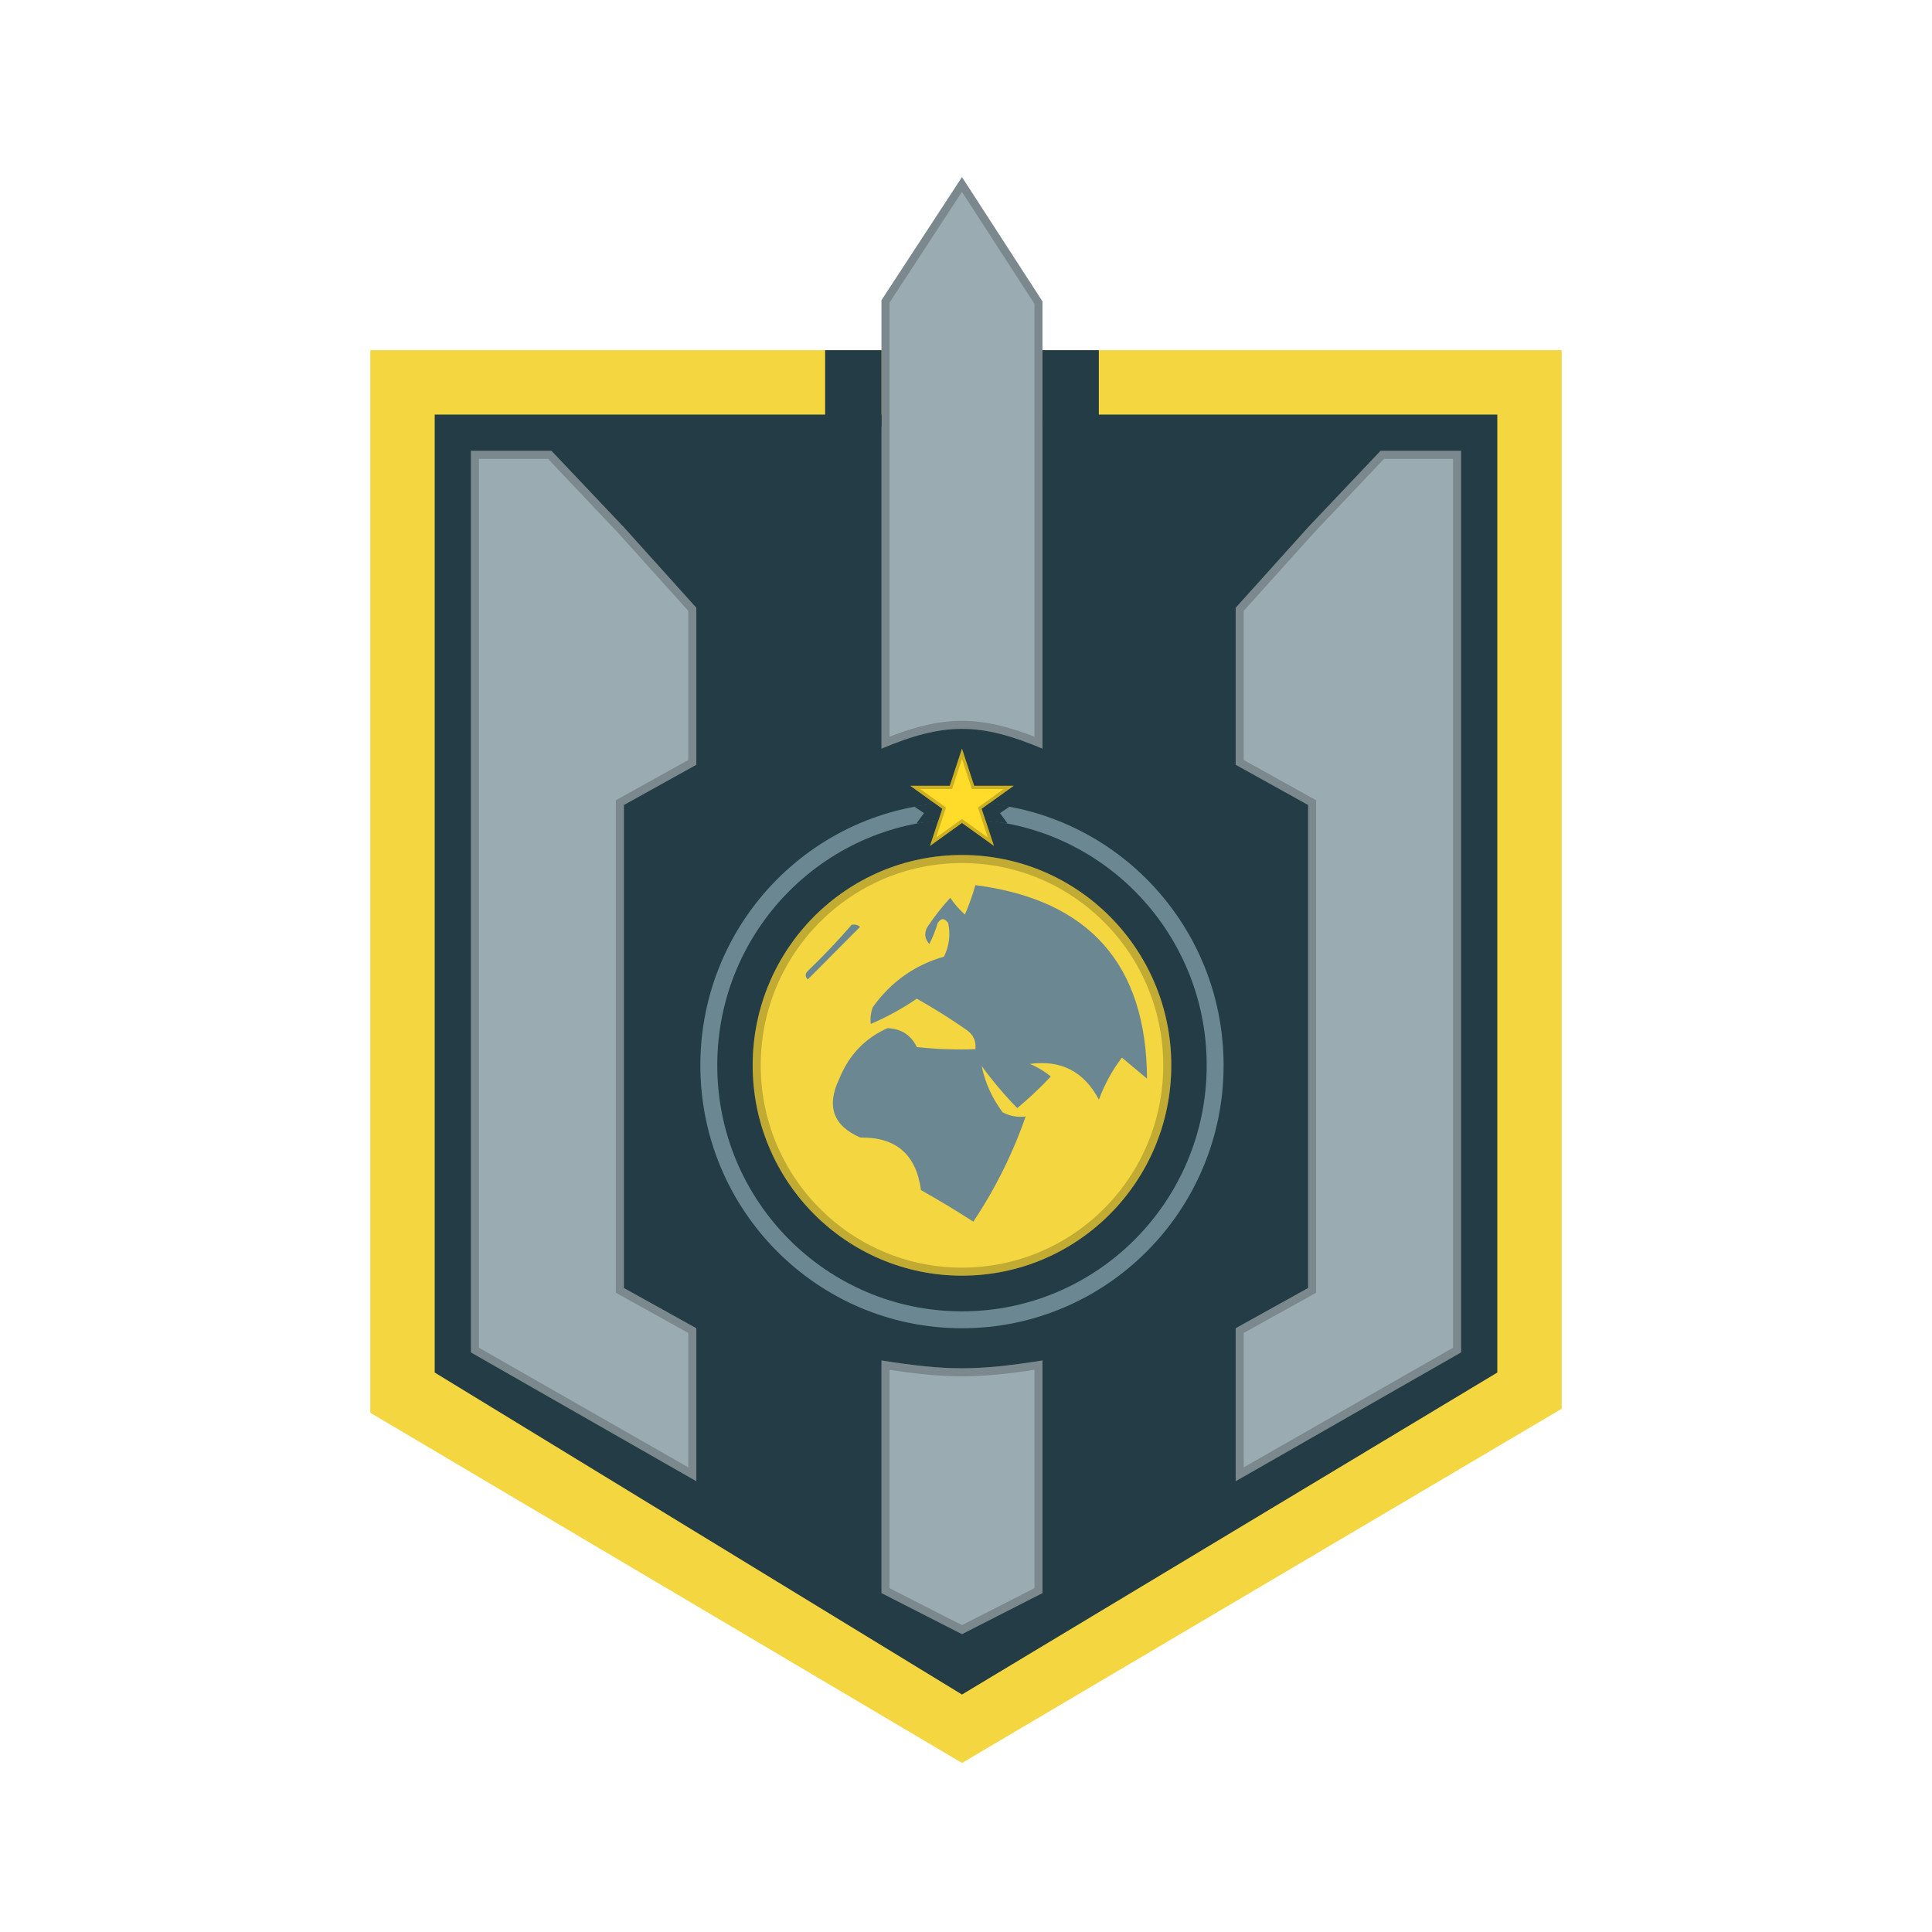 <svg width="240" height="240" viewBox="0 0 240 240" fill="none" xmlns="http://www.w3.org/2000/svg">
<path d="M119.5 219L46 175.5V43.5L194 43.5V175L119.5 219Z" fill="#F3D640"/>
<path d="M119.5 210.5L54 170.5V51.5L186 51.5V170.5L119.5 210.5Z" fill="#233C45"/>
<path d="M109.5 37.292L119.5 22L129.5 37.443V93C121.722 89.723 117.278 89.723 109.5 93V37.292Z" fill="#9AABB1"/>
<path d="M110 92.252V37.441L119.498 22.917L129 37.591V92.252C125.403 90.79 122.462 90.042 119.5 90.042C116.538 90.042 113.597 90.79 110 92.252Z" stroke="black" stroke-opacity="0.2"/>
<path d="M129.5 197.9L119.5 203L109.5 197.9V169C117.667 170.295 121.333 170.295 129.5 169V197.9Z" fill="#9AABB1"/>
<path d="M129 169.584V197.594L119.5 202.439L110 197.594V169.584C117.629 170.766 121.371 170.766 129 169.584Z" stroke="black" stroke-opacity="0.2"/>
<path d="M153.5 165L162.5 160V100L153.5 95V75.5L162.5 65.5L171.5 56H181.5V168L153.5 184V165Z" fill="#9AABB1"/>
<path d="M181 167.71L154 183.138V165.294L162.743 160.437L163 160.294V160V100V99.706L162.743 99.563L154 94.706V75.692L162.867 65.839L171.715 56.5H181V167.71Z" stroke="black" stroke-opacity="0.2"/>
<path d="M86.5 165L77.5 160V100L86.5 95V75.5L77.5 65.5L68.5 56H58.5V168L86.5 184V165Z" fill="#9AABB1"/>
<path d="M59 167.71L86 183.138V165.294L77.257 160.437L77 160.294V160V100V99.706L77.257 99.563L86 94.706V75.692L77.133 65.839L68.285 56.5H59V167.71Z" stroke="black" stroke-opacity="0.2"/>
<path d="M102.5 43.5H109.5V53H102.5V43.5Z" fill="#233C45"/>
<path d="M129.5 43.5H136.5V53H129.5V43.5Z" fill="#233C45"/>
<path d="M150.95 132.34C150.95 149.802 136.864 163.95 119.5 163.95C102.136 163.95 88.05 149.802 88.05 132.34C88.05 114.877 102.136 100.729 119.5 100.729C136.864 100.729 150.95 114.877 150.95 132.34Z" stroke="#6B8892" stroke-width="2.1"/>
<ellipse cx="119.5" cy="132.339" rx="26" ry="26.128" fill="#F3D640"/>
<path d="M145 132.339C145 146.496 133.581 157.968 119.5 157.968C105.419 157.968 94 146.496 94 132.339C94 118.183 105.419 106.711 119.5 106.711C133.581 106.711 145 118.183 145 132.339Z" stroke="black" stroke-opacity="0.2"/>
<path fill-rule="evenodd" clip-rule="evenodd" d="M121.167 109.954C135.303 111.787 142.41 119.8 142.487 133.992C141.447 133.121 140.407 132.25 139.367 131.379C138.176 132.944 137.223 134.685 136.507 136.605C134.671 133.113 131.811 131.633 127.927 132.163C128.88 132.554 129.747 133.076 130.527 133.731C129.219 135.133 127.832 136.439 126.367 137.65C124.776 136.026 123.302 134.284 121.947 132.424C122.363 134.484 123.229 136.399 124.547 138.172C125.431 138.646 126.384 138.82 127.407 138.695C125.81 143.299 123.643 147.654 120.907 151.759C118.783 150.387 116.617 149.08 114.407 147.84C113.822 143.42 111.309 141.243 106.867 141.308C103.496 139.849 102.629 137.41 104.267 133.992C105.451 131.066 107.444 128.976 110.247 127.721C111.958 127.793 113.171 128.577 113.887 130.073C116.308 130.333 118.734 130.421 121.167 130.334C121.273 129.346 120.926 128.562 120.127 127.982C118.116 126.573 116.036 125.266 113.887 124.063C112.055 125.31 110.148 126.355 108.167 127.199C108.085 126.481 108.172 125.784 108.427 125.108C110.678 121.967 113.625 119.877 117.267 118.837C117.917 117.491 118.091 116.098 117.787 114.657C117.323 114.024 116.89 114.024 116.487 114.657C116.219 115.558 115.872 116.429 115.447 117.27C114.868 116.631 114.781 115.934 115.187 115.18C116.057 113.873 117.011 112.653 118.047 111.522C118.557 112.295 119.164 112.993 119.867 113.612C120.382 112.406 120.816 111.187 121.167 109.954Z" fill="#6B8892"/>
<path fill-rule="evenodd" clip-rule="evenodd" d="M105.804 114.873C106.188 114.804 106.535 114.892 106.844 115.134C104.677 117.312 102.51 119.489 100.344 121.666C99.997 121.318 99.997 120.97 100.344 120.621C102.27 118.773 104.09 116.858 105.804 114.873Z" fill="#688792"/>
<path d="M119.5 93L121.017 97.615H125.926L121.955 100.468L123.472 105.083L119.5 102.23L115.528 105.083L117.046 100.468L113.074 97.615H117.983L119.5 93Z" fill="#FFDC29"/>
<path d="M119.5 93.641L120.827 97.678L120.872 97.815H121.017H125.305L121.838 100.305L121.719 100.391L121.765 100.53L123.09 104.563L119.617 102.068L119.5 101.984L119.383 102.068L115.91 104.563L117.236 100.53L117.281 100.391L117.162 100.305L113.695 97.815H117.983H118.128L118.173 97.678L119.5 93.641Z" stroke="black" stroke-opacity="0.2" stroke-width="0.4"/>
<path d="M113.548 100.179L116.127 99.807L117.048 100.471L116.568 101.926L113.838 102.297L114.78 101.006L113.548 100.179Z" fill="#233C45"/>
<path d="M125.454 100.179L122.874 99.807L121.953 100.471L122.433 101.926L125.163 102.297L124.221 101.006L125.454 100.179Z" fill="#233C45"/>
</svg>
